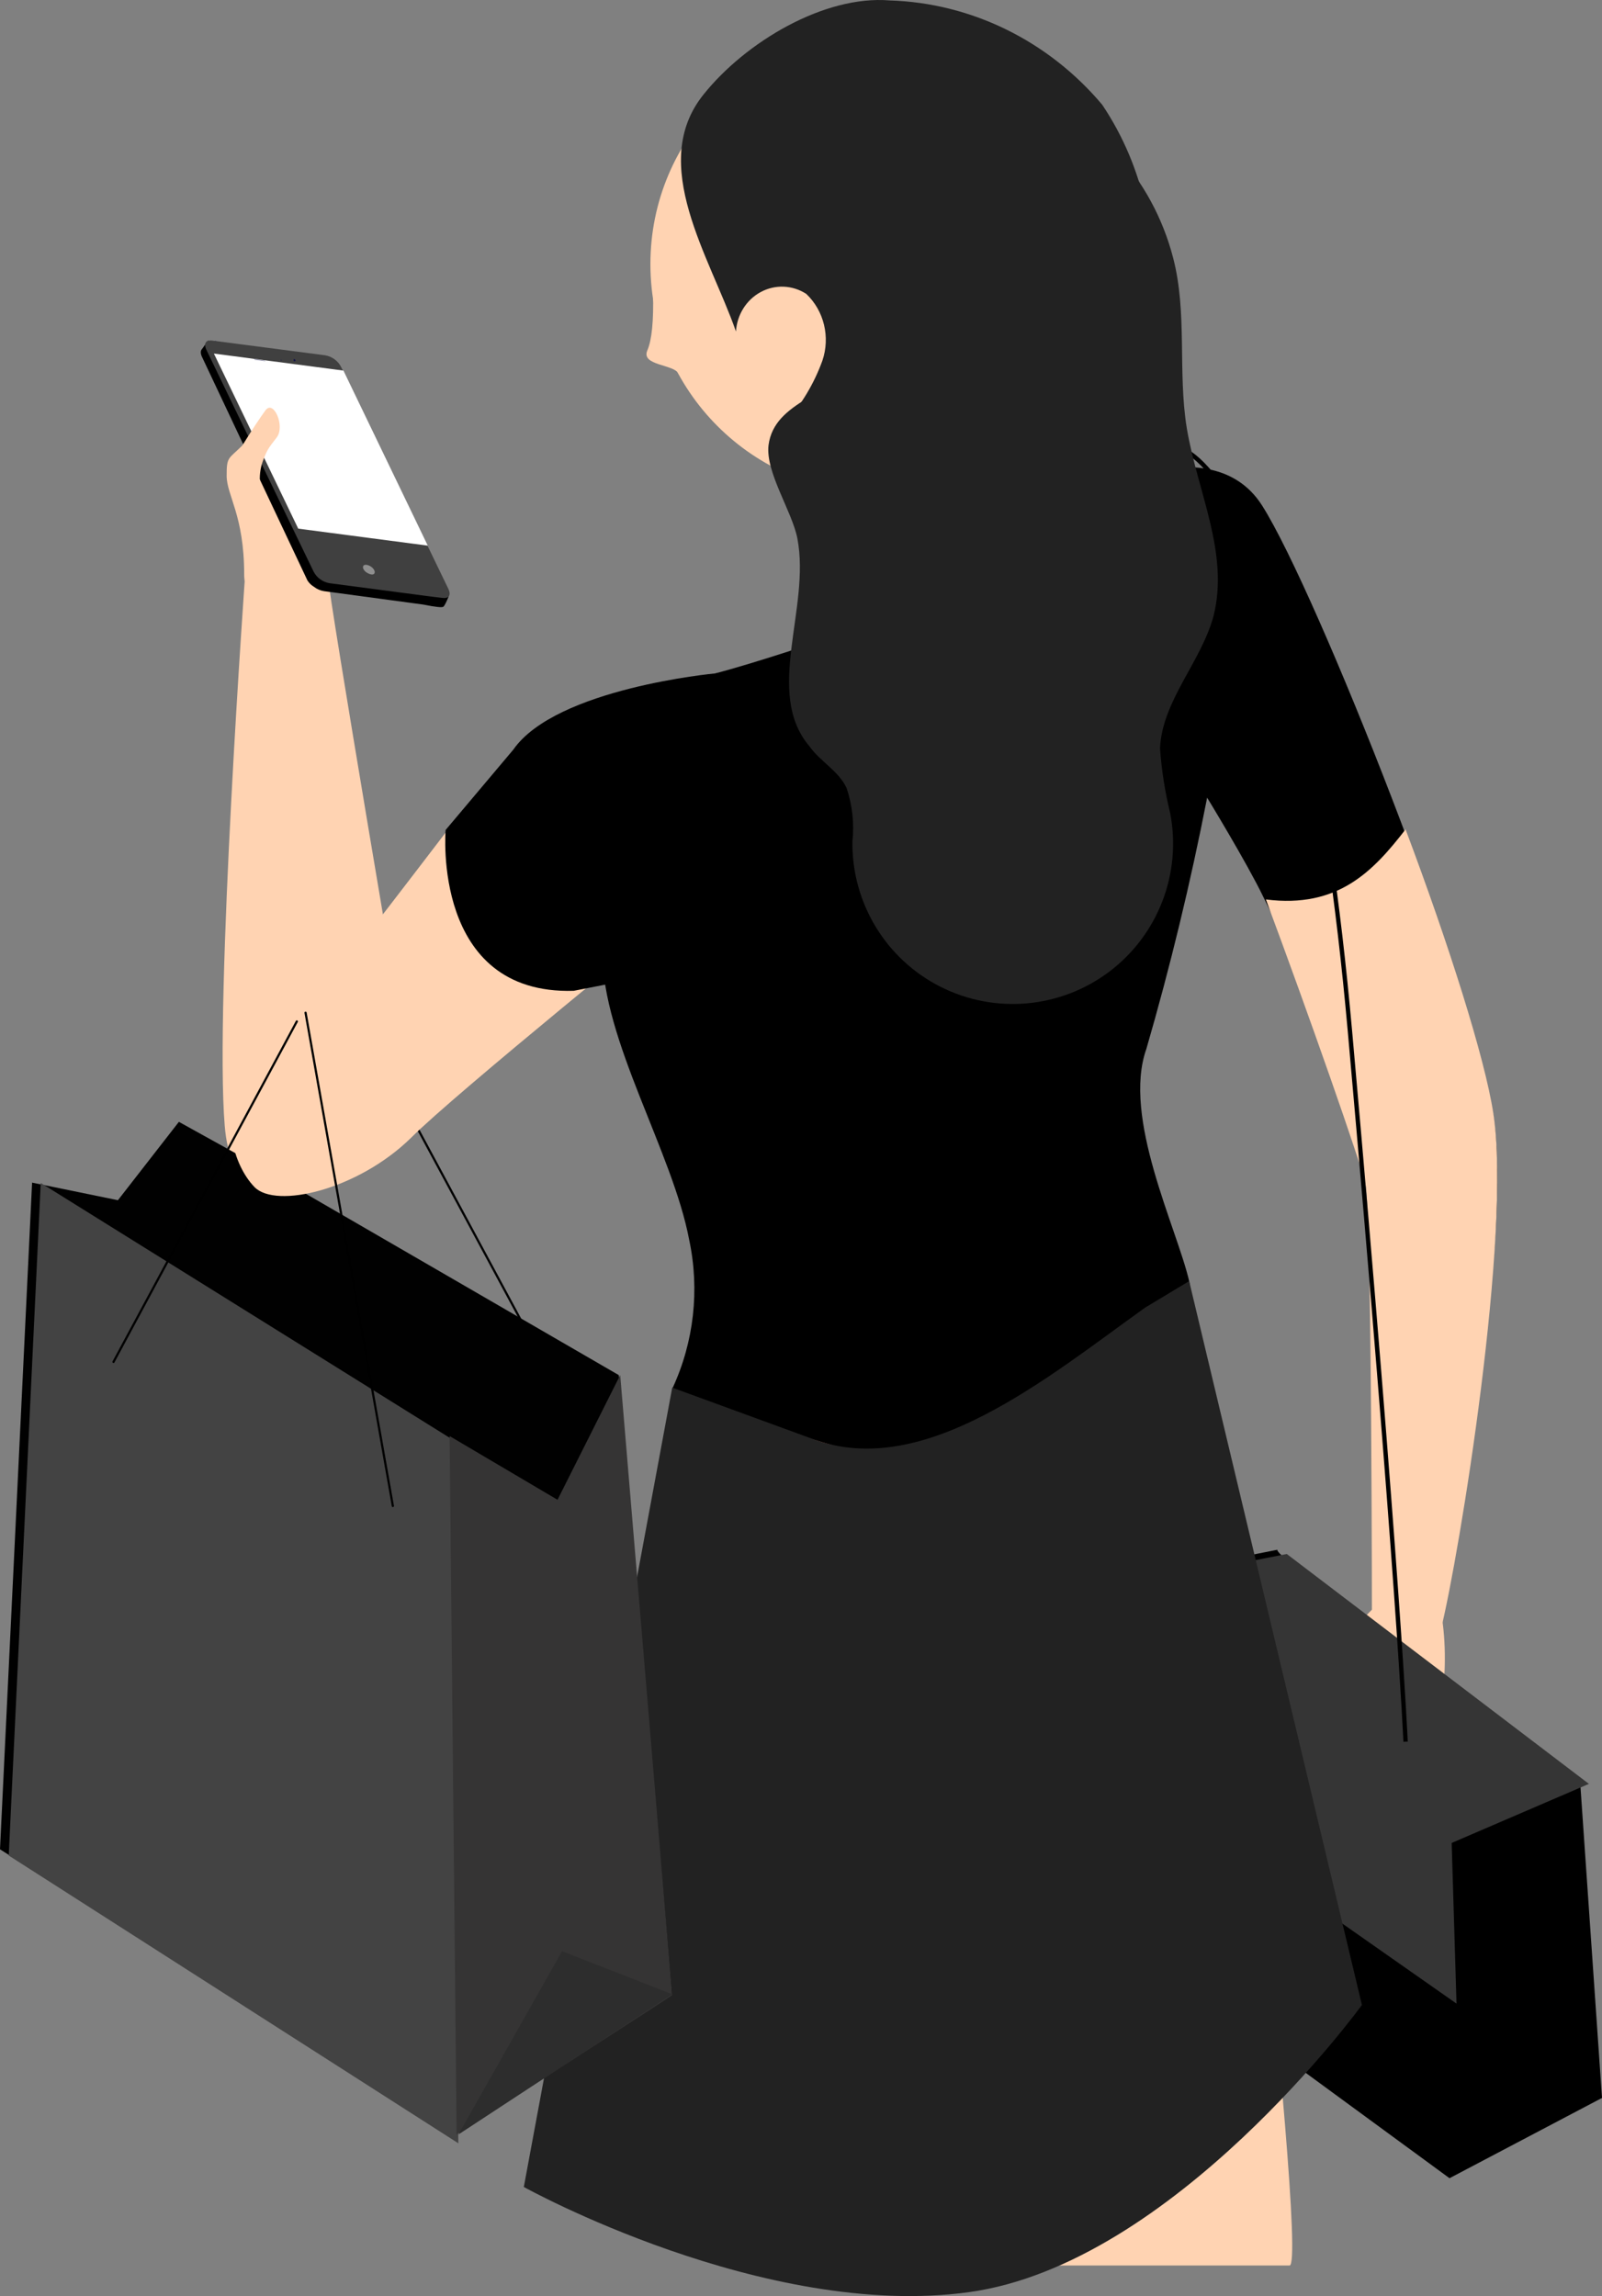 <?xml version="1.0" encoding="UTF-8"?>
<svg width="367px" height="526px" viewBox="0 0 367 526" version="1.1" xmlns="http://www.w3.org/2000/svg" xmlns:xlink="http://www.w3.org/1999/xlink">
    <rect x="0" y="0" width="367" height="526" fill="#808080" stroke="none"/>
    <!-- Generator: Sketch 53 (72520) - https://sketchapp.com -->
    <title>woman_paid</title>
    <desc>Created with Sketch.</desc>
    <g id="Page-1" stroke="none" stroke-width="1" fill="none" fill-rule="evenodd">
        <g id="Landing-page-—-Secondary-colors" transform="translate(-868, -2918)">
            <g id="woman_paid" transform="translate(868, 2918)">
                <path d="M125,313 L83,235" id="Path" stroke="#000000" stroke-width="0.5" stroke-linecap="round"></path>
                <path d="M280.838,356.294 L229.461,403.398 C229.461,403.398 157.838,316.46 157.838,316.46 L269.414,291 L280.838,356.294 Z" id="Path" fill="#E37965" fill-rule="nonzero"></path>
                <path d="M243.063,115.816 C243.063,115.816 276.541,95.98 289.138,115.816 C301.735,135.652 338.154,228.099 342.173,256.017 C346.192,283.935 334.478,346.505 330.262,363.953 C326.047,381.402 318.89,360.953 318.89,360.953 C318.89,360.953 318.4,276.588 316.979,269.608 C308.802,247.591 299.604,226.187 289.432,205.508 C285.658,197.671 276.541,182.733 276.541,182.733 C272.743,202.218 268.095,221.43 262.62,240.283 C257.032,256.017 269.581,281.241 272.423,293.485 C275.266,305.73 250.072,337.933 229.142,339.709 C208.213,341.484 169,320.546 169,320.546 C174.592,313.26 177.474,303.373 176.941,293.302 C174.294,250.813 162.236,173.121 180.127,161.795 C205.37,146.122 243.063,115.816 243.063,115.816 Z" id="Path" fill="#000000" fill-rule="nonzero"></path>
                <path d="M321.999,190 C331.896,216.303 340.172,242.397 342.102,255.036 C346.358,282.423 334.334,356.215 330.078,373.369 C325.823,390.523 314.293,373.971 314.293,373.971 C314.293,373.971 314.293,278.149 312.809,271.287 C311.968,267.014 299.55,231.632 290,206.052 C306.577,208.158 314.627,199.51 321.999,190 Z" id="Path" fill="#FFD3B2" fill-rule="nonzero"></path>
                <path d="M167.928,159.822 C176.212,155.674 185.644,150.429 194.955,145 C202.633,148.111 208.8,151.1 208.8,151.1 L214,203.494 C214,203.494 211.158,286.814 205.414,335 C187.864,330.781 170.693,325.089 154.083,317.982 C158.976,307.397 160.313,295.49 157.892,284.069 C154.083,263.88 138,238.323 138,218.194 C138.06,182.756 153.357,167.202 167.928,159.822 Z" id="Path" fill="#000000" fill-rule="nonzero"></path>
                <path d="M314.683,395.846 C319.825,398.493 320.96,411.522 324.898,406.652 C328.836,401.782 332.259,386.117 330.548,372.152 C328.836,358.187 324.869,358.187 319.888,363.344 C313.314,370.152 309.001,371.798 309.001,381.152 C308.98,388.039 309.542,393.198 314.683,395.846 Z" id="Path" fill="#FFD3B2" fill-rule="nonzero"></path>
                <path d="M275.807,310 C275.807,310 300.137,519 295.425,519 C290.713,519 258.401,519 235.884,519 C213.367,519 212,404.136 212,404.136 L275.807,310 Z" id="Path" fill="#FFD3B2" fill-rule="nonzero"></path>
                <path d="M232.425,76 L240,131.96 L240,131.96 C234.677,144.55 222.419,152.493 209.109,151.976 L202.836,151.976 L191,93.087 L232.425,76 Z" id="Path" fill="#EEBCC5" fill-rule="nonzero"></path>
                <path d="M292.769,355 C288.895,355 361.957,407.72 361.957,407.72 L367,480.609 L332.068,499 L250.642,439.352 L244,364.686 L292.769,355 Z" id="Path" fill="#000000" fill-rule="nonzero"></path>
                <polygon id="Path" fill="#353535" fill-rule="nonzero" points="364 408.663 332.562 422.197 333.669 459 249.015 399.662 246 365.614 294.787 356"></polygon>
                <path d="M272.423,293.485 L312,459.32 C312,459.32 268.911,518.66 221.962,525.106 C175.014,531.553 120,501.009 120,501.009 L154,317.887 L186.247,329.676 C211.766,339.195 240.108,315.459 262.344,299.555 L272.423,293.485 Z" id="Path" fill="#222222" fill-rule="nonzero"></path>
                <path d="M271,103 C271,103 298.121,111.222 309.265,236.322 C320.408,361.421 322,399 322,399" id="Path" stroke="#000000"></path>
                <path d="M64.51,120 C64.51,120 75.217,129.229 75.217,132.69 C75.217,136.151 93,240.707 93,240.707 L81.103,268.272 C81.103,268.272 53.865,286.488 51.486,257.95 C49.106,229.413 56.244,130.443 56.244,130.443 L64.51,120 Z" id="Path" fill="#FFD3B2" fill-rule="nonzero"></path>
                <path d="M55.939,131.613 C55.939,145.168 80.443,132.475 80.824,123.417 C81.196,114.574 80.116,110.313 77.624,104.332 C77.563,104.187 77.134,104.48 77.073,104.332 C74.422,97.982 74.881,98.091 68,98.116 C63.497,98.116 58.702,98.849 55.524,102.039 C52.345,105.229 51.908,104.515 51.925,109.018 C51.941,113.521 55.939,118.058 55.939,131.613 Z" id="Path" fill="#FFD3B2" fill-rule="nonzero"></path>
                <polygon id="Path" fill="#010101" fill-rule="nonzero" points="55.744 265.183 141.749 315.015 154 457.122 103.218 489 0 423.656 7.351 270.924 27.014 274.954 40.981 257"></polygon>
                <polygon id="Path" fill="#434343" fill-rule="nonzero" points="103.35 329.589 9.335 271 2 425.08 105 491"></polygon>
                <polygon id="Path" fill="#353434" fill-rule="nonzero" points="142.084 315 127.725 343.583 103 328.986 104.609 489 154 457.119"></polygon>
                <polygon id="Path" fill="#2D2D2D" fill-rule="nonzero" points="154 456.853 128.761 447 105 489"></polygon>
                <path d="M156,208.633 C156,208.633 104.194,250.579 94.175,260.648 C81.956,272.633 63.201,276.957 58.314,271.953 C53.426,266.95 50.127,255.398 56.603,248.849 C61.552,243.845 102,190.848 102,190.848 L156,208.633 Z" id="Path" fill="#FFD3B2" fill-rule="nonzero"></path>
                <circle id="Oval" fill="#FFD3B2" fill-rule="nonzero" cx="201.5" cy="60.5" r="52.5"></circle>
                <path d="M171.563,219.121 C223.458,221.393 236.977,197.444 236.977,197.444 C237.307,174.929 234.115,152.503 227.519,131 L189.205,146.413 C189.205,146.413 172.654,152.002 163.803,154.274 C163.803,154.274 127.428,157.651 117.607,171.714 L102.087,190.136 C102.087,190.136 98.874,227.964 131.43,226.981 L171.563,219.121 Z" id="Path" fill="#000000" fill-rule="nonzero"></path>
                <path d="M168.6,75.94 C168.838,72.09 171.003,68.652 174.301,66.886 C177.599,65.12 181.547,65.285 184.698,67.32 C188.783,71.186 190.24,77.223 188.395,82.637 C186.493,87.883 183.616,92.688 179.928,96.776 C196.064,108.02 213.464,117.163 231.74,124 L254.576,89.645 C258.268,84.647 261.148,79.054 263.102,73.087 C265.904,55.901 262.092,38.259 252.489,23.973 C240.158,9.34 222.536,0.692 203.837,0.098 C188.872,-1.142 170.806,9.586 161.147,21.678 C148.388,37.616 162.638,58.824 168.6,75.94 Z" id="Path" fill="#222222" fill-rule="nonzero"></path>
                <path d="M277.99,141.188 C275.113,151.722 266.236,160.542 265.746,171.443 C266.105,176.441 266.883,181.399 268.073,186.265 C270.739,200.038 265.334,214.128 254.142,222.581 C242.951,231.033 227.925,232.374 215.415,226.035 C202.905,219.696 195.094,206.785 195.283,192.757 C195.723,188.625 195.264,184.446 193.936,180.508 C192.1,176.588 187.814,174.383 185.427,170.953 C175.02,158.704 185.733,139.351 182.672,123.365 C181.509,117.241 175.326,108.176 176.06,101.99 C177.407,91.64 190.998,90.782 195.344,82.33 C202.323,68.856 194.61,57.832 196.14,44.113 C196.579,35.419 201.106,27.447 208.345,22.619 C215.585,17.79 224.682,16.676 232.872,19.614 C250.599,26.04 264.02,40.796 268.746,59.057 C272.052,71.674 269.787,85.148 271.868,98.009 C274.317,112.77 281.663,126.734 277.99,141.188 Z" id="Path" fill="#222222" fill-rule="nonzero"></path>
                <path d="M70,232 L90,345" id="Path" stroke="#000000" stroke-width="0.5" stroke-linecap="round"></path>
                <path d="M68,234 L26,312" id="Path" stroke="#000000" stroke-width="0.5" stroke-linecap="round"></path>
                <path d="M102.794,136.629 L98.279,132.544 C92.574,120.382 77.194,87.718 76.264,85.837 C75.549,84.418 74.217,83.42 72.667,83.141 L49.163,80.006 L47.674,78 L46.248,80.006 C45.69,80.57 46.248,81.699 46.248,81.699 L70.434,132.983 C70.812,133.575 71.322,134.069 71.922,134.425 C72.59,134.952 73.38,135.298 74.217,135.428 L96.977,138.5 C99.805,139.069 101.346,139.227 101.6,138.976 C101.854,138.725 102.252,137.942 102.794,136.629 Z" id="Path" fill="#000000" fill-rule="nonzero"></path>
                <path d="M48.683,79.785 C48.683,79.785 48.443,79.245 48.683,78.975 L49.373,78.015 L50.243,78.945 L50.423,78.945 L49.883,79.935 L49.133,80.985 L48.683,79.785 Z" id="Path" fill="#2D2D70" fill-rule="nonzero"></path>
                <path d="M98.714,136.66 L75.494,133.606 C73.912,133.339 72.553,132.344 71.834,130.927 L47.226,80.023 C47.226,80.023 46.154,77.717 48.678,78.029 L74.484,81.394 C76.066,81.661 77.425,82.656 78.144,84.073 L102.752,134.977 C102.752,134.977 103.887,137.283 101.301,136.971 L98.714,136.66 Z" id="Path" fill="#404040" fill-rule="nonzero"></path>
                <polygon id="Path" fill="#FFFFFF" fill-rule="nonzero" points="98 125 78.679 84.896 49 81 68.321 121.104"></polygon>
                <path d="M83.255,129.604 C82.985,129.964 83.255,130.684 84.005,131.164 C84.755,131.644 85.475,131.764 85.745,131.404 C86.015,131.044 85.745,130.324 84.995,129.814 C84.245,129.304 83.465,129.274 83.255,129.604 Z" id="Path" fill="#8F8F8F" fill-rule="nonzero"></path>
                <path d="M67.279,82.342 C67.279,82.342 67.279,82.582 67.279,82.702 C67.279,82.822 67.639,82.702 67.699,82.702 C67.759,82.702 67.699,82.432 67.519,82.312 C67.339,82.192 67.339,82.252 67.279,82.342 Z" id="Path" fill="#0F0F49" fill-rule="nonzero"></path>
                <path d="M64.37,82.371 C64.37,82.371 64.37,82.371 64.37,82.551 C64.37,82.731 64.37,82.551 64.55,82.551 C64.73,82.551 64.55,82.551 64.55,82.551 C64.55,82.551 64.37,82.341 64.37,82.371 Z" id="Path" fill="#0F0F49" fill-rule="nonzero"></path>
                <path d="M58.18,82.26 C58.18,82.26 58.18,82.26 58.18,82.26 C58.22,82.348 58.297,82.414 58.39,82.44 L60.82,82.74 C60.82,82.74 60.82,82.74 60.82,82.74 C60.769,82.668 60.695,82.615 60.61,82.59 L58.18,82.26 Z" id="Path" fill="#0F0F49" fill-rule="nonzero" opacity="0.5"></path>
                <path d="M55.524,102.039 C57.817,98.357 59.583,95.676 60.82,93.996 C62.676,91.477 65.391,97.678 63.371,100.245 C61.351,102.813 61.217,103.14 60.439,105.033 C59.662,106.927 59.5,108.586 59.5,110.076 C59.5,111.069 58.175,108.39 55.524,102.039 Z" id="Path-3" fill="#FFD3B2"></path>
                <path d="M149.604,67.222 C149.756,73.566 149.321,77.917 148.298,80.275 C146.764,83.811 154.489,83.417 155.47,85.644 C156.124,87.129 154.169,80.988 149.604,67.222 Z" id="Path-4" fill="#FFD3B2"></path>
            </g>
        </g>
    </g>
</svg>